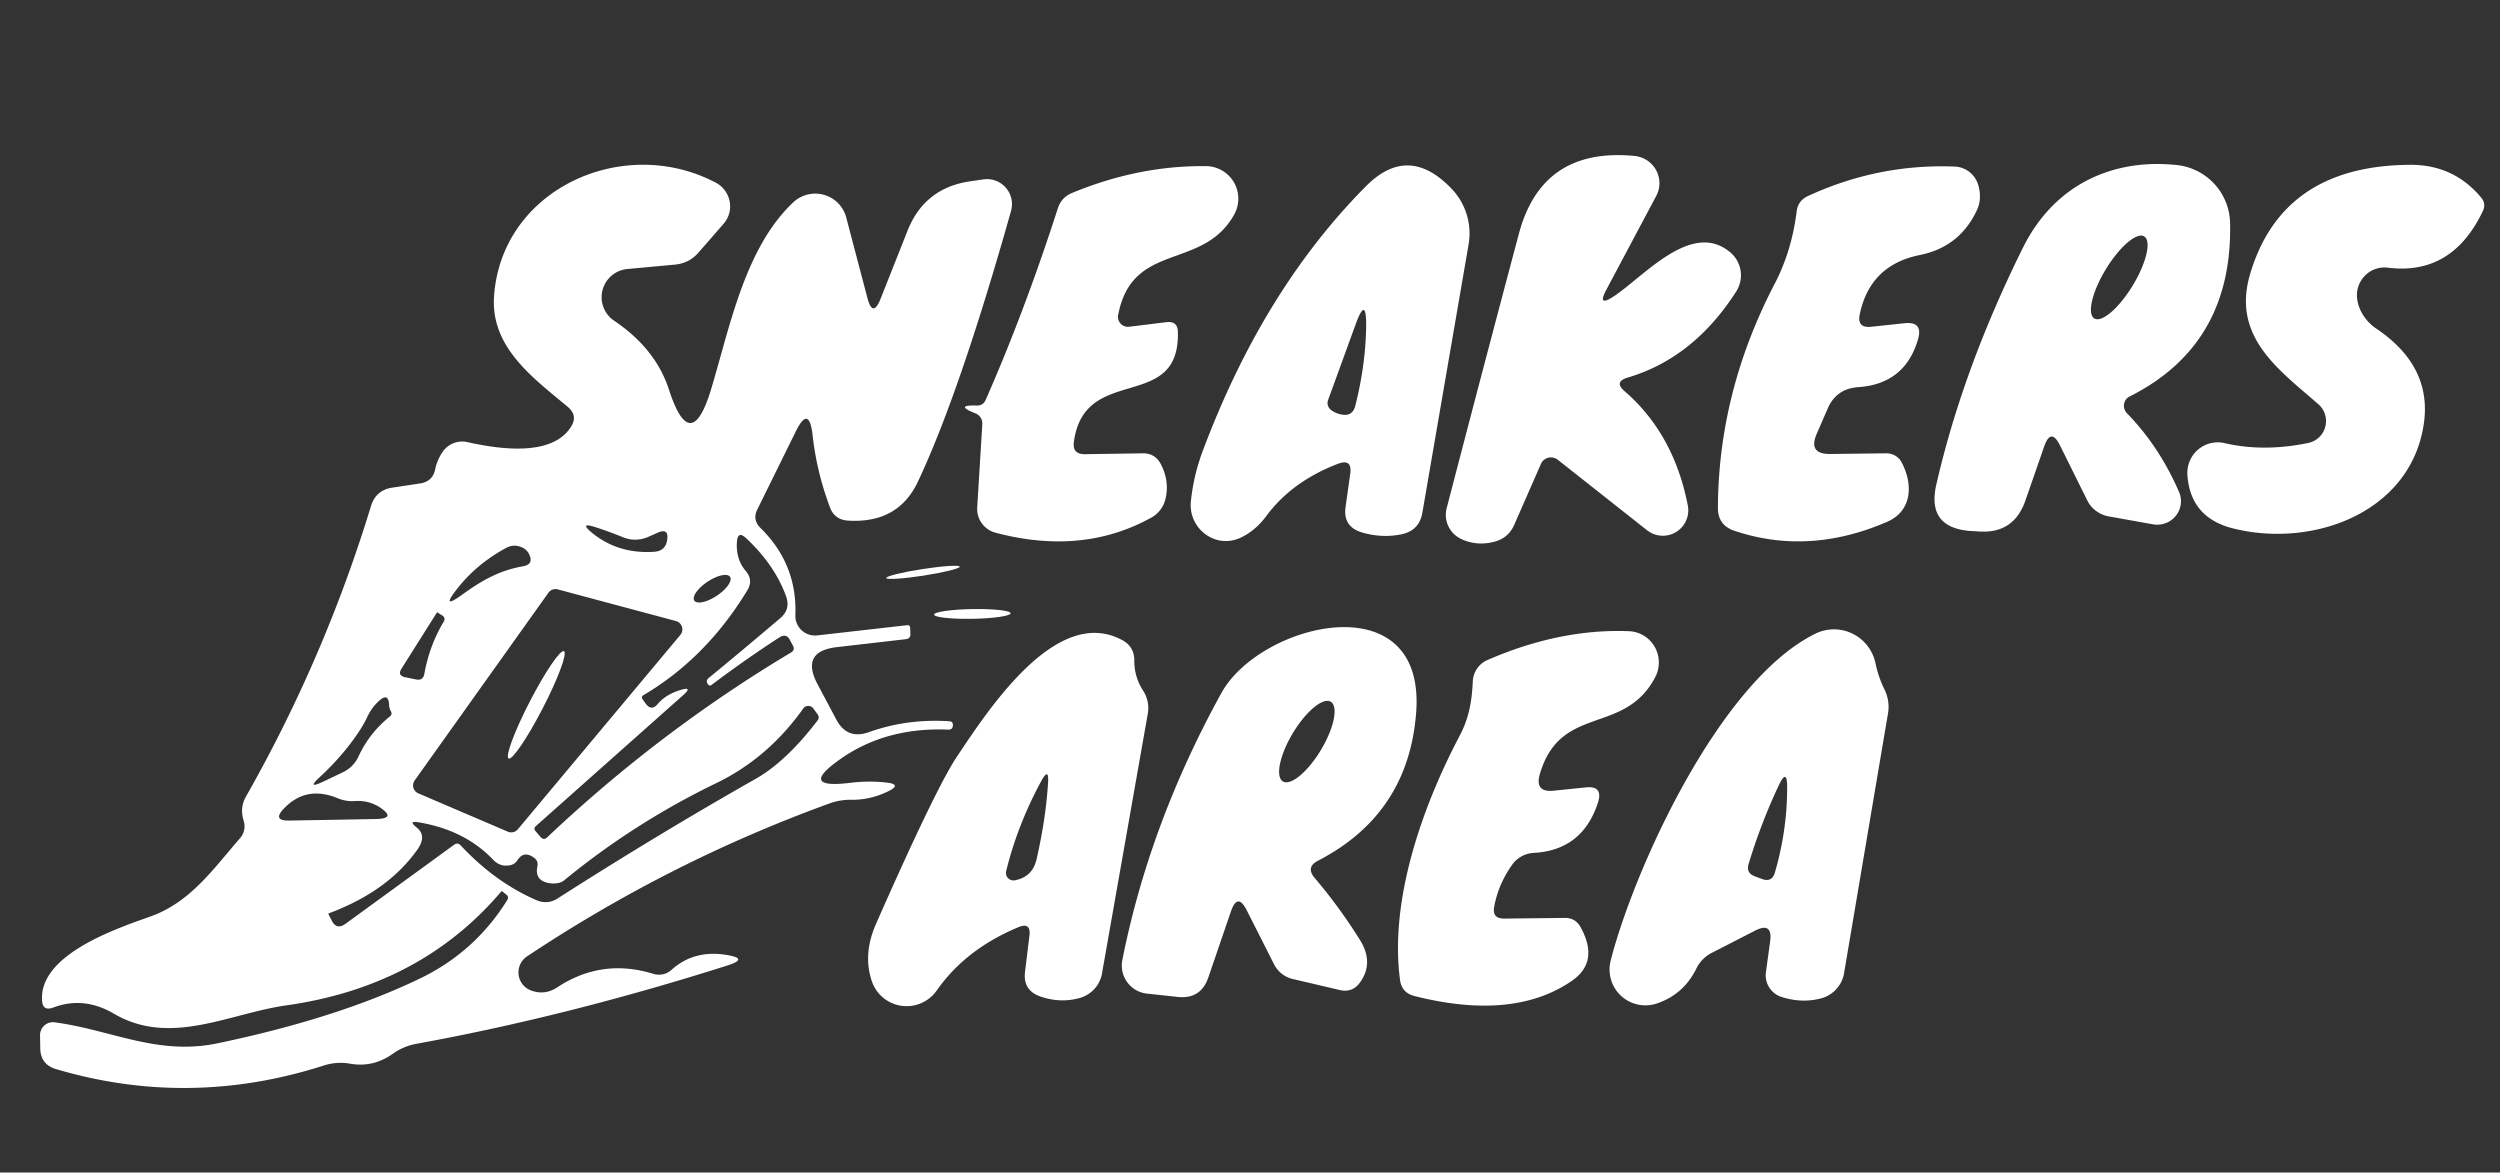 <?xml version="1.0" encoding="UTF-8" standalone="no"?>
<!DOCTYPE svg PUBLIC "-//W3C//DTD SVG 1.1//EN" "http://www.w3.org/Graphics/SVG/1.1/DTD/svg11.dtd">
<svg xmlns="http://www.w3.org/2000/svg" version="1.1" viewBox="0.00 0.00 113.00 53.00">
<rect x="0.00" y="0.00" width="113.00" height="53.00" fill="#333333" stroke="none"/>
<path fill="#ffffff" d="
  M 72.95 13.39
  C 74.33 12.47 76.47 9.95 78.20 11.40
  A 1.36 1.35 -54.0 0 1 78.48 13.17
  Q 76.55 16.19 73.56 17.07
  Q 72.94 17.26 73.43 17.68
  Q 75.66 19.61 76.29 22.85
  A 1.15 1.15 0.0 0 1 74.45 23.97
  L 70.41 20.78
  A 0.50 0.49 30.5 0 0 69.65 20.97
  L 68.44 23.73
  Q 68.18 24.31 67.57 24.48
  Q 66.76 24.70 66.04 24.36
  A 1.21 1.20 20.1 0 1 65.39 22.97
  Q 67.01 16.74 68.65 10.58
  Q 69.69 6.64 73.89 7.05
  A 1.24 1.23 16.8 0 1 74.86 8.86
  L 72.61 13.09
  Q 72.17 13.91 72.95 13.39
  Z"
/>
<path fill="#ffffff" d="
  M 92.39 20.20
  L 91.55 22.62
  Q 91.02 24.15 89.41 24.02
  L 89.06 24.00
  Q 87.08 23.85 87.52 21.91
  Q 88.72 16.67 91.44 11.19
  C 92.84 8.37 95.46 7.15 98.39 7.46
  A 2.69 2.69 0.0 0 1 100.80 10.08
  Q 100.92 15.58 96.26 17.92
  A 0.48 0.47 54.5 0 0 96.14 18.68
  Q 97.60 20.18 98.49 22.23
  A 1.07 1.06 -6.6 0 1 97.32 23.70
  L 95.31 23.34
  A 1.35 1.34 -8.0 0 1 94.34 22.61
  L 93.12 20.15
  Q 92.70 19.29 92.39 20.20
  Z
  M 94.663 14.394
  A 2.17 0.71 121.3 0 0 96.397 12.909
  A 2.17 0.71 121.3 0 0 96.917 10.686
  A 2.17 0.71 121.3 0 0 95.183 12.171
  A 2.17 0.71 121.3 0 0 94.663 14.394
  Z"
/>
<path fill="#ffffff" d="
  M 22.67 40.28
  Q 19.03 44.58 12.96 45.44
  C 10.37 45.80 7.71 47.32 5.15 45.82
  Q 3.79 45.02 2.41 45.54
  Q 1.93 45.72 1.90 45.22
  C 1.77 43.16 5.21 41.99 6.76 41.44
  C 8.59 40.80 9.61 39.31 10.83 37.91
  Q 11.15 37.55 11.01 37.08
  Q 10.83 36.51 11.12 36.00
  Q 14.67 29.75 16.77 22.87
  Q 16.99 22.15 17.74 22.04
  L 19.00 21.85
  Q 19.56 21.76 19.67 21.21
  Q 19.77 20.75 20.04 20.38
  A 1.07 1.06 -65.3 0 1 21.11 19.98
  C 22.45 20.28 24.90 20.68 25.79 19.32
  Q 26.15 18.79 25.65 18.38
  C 24.11 17.09 22.18 15.71 22.33 13.41
  C 22.65 8.54 28.18 6.05 32.36 8.26
  A 1.21 1.20 34.4 0 1 32.71 10.11
  L 31.56 11.43
  Q 31.14 11.90 30.51 11.96
  L 28.35 12.16
  A 1.28 1.28 0.0 0 0 27.75 14.49
  Q 29.64 15.76 30.24 17.62
  Q 31.22 20.63 32.14 17.60
  C 32.99 14.79 33.66 11.22 35.85 9.15
  A 1.45 1.45 0.0 0 1 38.25 9.83
  L 39.21 13.48
  Q 39.45 14.38 39.80 13.51
  L 41.02 10.43
  Q 41.78 8.51 43.82 8.20
  L 44.44 8.11
  A 1.13 1.13 0.0 0 1 45.70 9.53
  Q 43.38 17.76 41.49 21.77
  Q 40.59 23.68 38.31 23.53
  Q 37.71 23.48 37.51 22.92
  Q 36.91 21.32 36.73 19.67
  Q 36.57 18.26 35.95 19.54
  L 34.23 23.03
  Q 34.00 23.49 34.37 23.86
  Q 36.04 25.50 35.95 27.80
  A 0.89 0.89 0.0 0 0 36.94 28.72
  L 40.99 28.26
  Q 41.13 28.24 41.14 28.38
  L 41.15 28.65
  Q 41.16 28.86 40.95 28.89
  L 37.83 29.25
  Q 36.17 29.44 36.95 30.92
  L 37.80 32.52
  Q 38.29 33.45 39.28 33.09
  Q 41.00 32.48 42.90 32.60
  Q 43.08 32.61 43.07 32.78
  L 43.07 32.79
  Q 43.06 32.98 42.87 32.98
  Q 40.03 32.86 37.97 34.32
  Q 36.07 35.66 38.38 35.39
  Q 39.24 35.28 40.05 35.37
  Q 40.81 35.45 40.12 35.78
  Q 39.33 36.16 38.49 36.15
  Q 37.97 36.14 37.48 36.32
  Q 30.25 38.95 23.82 43.23
  A 0.87 0.87 0.0 0 0 23.98 44.76
  Q 24.62 45.01 25.20 44.62
  Q 27.21 43.30 29.54 44.02
  A 0.85 0.83 31.3 0 0 30.36 43.83
  Q 31.39 42.91 32.88 43.17
  Q 33.84 43.33 32.91 43.63
  Q 25.64 45.94 18.82 47.18
  Q 18.23 47.29 17.74 47.64
  Q 16.86 48.26 15.83 48.08
  A 2.47 2.39 40.2 0 0 14.64 48.16
  Q 8.56 50.11 2.52 48.32
  Q 1.84 48.11 1.82 47.40
  L 1.81 46.80
  A 0.59 0.58 -86.3 0 1 2.48 46.21
  C 5.06 46.56 7.12 47.72 9.82 47.16
  Q 15.24 46.03 18.98 44.23
  Q 21.47 43.03 22.93 40.68
  Q 23.01 40.54 22.89 40.44
  L 22.69 40.28
  Q 22.68 40.27 22.67 40.28
  Z
  M 29.57 24.94
  Q 30.06 24.91 30.15 24.44
  Q 30.26 23.83 29.70 24.09
  L 29.34 24.25
  Q 28.75 24.52 28.15 24.28
  Q 27.54 24.03 26.92 23.83
  Q 26.14 23.58 26.78 24.10
  Q 27.96 25.05 29.57 24.94
  Z
  M 30.88 31.42
  L 24.22 37.34
  Q 24.10 37.45 24.21 37.57
  L 24.44 37.84
  Q 24.58 37.99 24.73 37.85
  Q 29.82 33.04 35.76 29.49
  Q 35.94 29.38 35.85 29.20
  L 35.71 28.94
  Q 35.55 28.61 35.23 28.81
  Q 33.76 29.76 32.16 30.96
  Q 32.08 31.02 32.02 30.95
  L 32.01 30.94
  Q 31.87 30.78 32.04 30.64
  Q 33.60 29.36 35.28 27.93
  Q 35.73 27.54 35.54 26.98
  Q 35.04 25.56 33.72 24.32
  Q 33.35 23.98 33.31 24.48
  Q 33.25 25.27 33.71 25.81
  Q 34.06 26.22 33.78 26.68
  Q 31.92 29.75 29.07 31.43
  A 0.12 0.11 57.4 0 0 29.04 31.60
  L 29.19 31.81
  Q 29.45 32.15 29.72 31.83
  Q 30.09 31.39 30.75 31.19
  Q 31.34 31.01 30.88 31.42
  Z
  M 20.89 26.88
  C 21.77 26.24 22.56 25.79 23.62 25.60
  Q 24.16 25.51 23.90 25.02
  Q 23.82 24.87 23.67 24.78
  Q 23.25 24.55 22.85 24.78
  Q 21.52 25.51 20.65 26.63
  Q 19.90 27.59 20.89 26.88
  Z
  M 32.998 26.073
  A 0.97 0.38 -33.6 0 0 31.98 26.294
  A 0.97 0.38 -33.6 0 0 31.382 27.147
  A 0.97 0.38 -33.6 0 0 32.4 26.927
  A 0.97 0.38 -33.6 0 0 32.998 26.073
  Z
  M 18.74 35.28
  A 0.39 0.39 0.0 0 0 18.91 35.86
  L 22.95 37.59
  A 0.39 0.39 0.0 0 0 23.41 37.48
  L 30.75 28.70
  A 0.39 0.39 0.0 0 0 30.55 28.07
  L 25.21 26.64
  A 0.39 0.39 0.0 0 0 24.79 26.79
  L 18.74 35.28
  Z
  M 19.77 27.68
  A 0.07 0.01 -55.9 0 0 19.72 27.73
  L 18.15 30.22
  Q 17.95 30.53 18.31 30.61
  L 18.80 30.71
  Q 19.12 30.78 19.18 30.46
  Q 19.41 29.18 20.05 28.11
  Q 20.16 27.93 19.99 27.82
  L 19.77 27.68
  Z
  M 16.62 32.37
  A 5.96 4.56 82.4 0 1 16.19 33.12
  Q 15.50 34.15 14.48 35.10
  Q 13.81 35.71 14.63 35.32
  L 15.49 34.91
  Q 15.99 34.67 16.21 34.18
  Q 16.71 33.11 17.63 32.38
  Q 17.74 32.28 17.67 32.15
  Q 17.60 32.03 17.59 31.90
  Q 17.57 31.26 17.11 31.70
  Q 16.80 31.99 16.62 32.37
  Z
  M 18.88 38.38
  Q 17.55 40.28 14.87 41.28
  Q 14.83 41.29 14.85 41.33
  L 15.00 41.62
  Q 15.22 42.04 15.61 41.76
  L 20.53 38.18
  Q 20.69 38.07 20.82 38.21
  Q 22.37 39.87 24.23 40.68
  Q 24.75 40.91 25.22 40.60
  Q 29.72 37.72 34.18 35.19
  C 35.25 34.58 36.21 33.54 36.95 32.57
  Q 37.06 32.43 36.95 32.28
  L 36.76 32.02
  A 0.28 0.28 0.0 0 0 36.31 32.02
  Q 34.72 34.26 32.39 35.39
  Q 28.67 37.19 25.50 39.79
  Q 25.36 39.90 25.19 39.92
  Q 24.99 39.95 24.78 39.91
  Q 24.16 39.78 24.29 39.16
  Q 24.35 38.89 24.08 38.73
  Q 23.66 38.46 23.39 38.88
  Q 23.28 39.05 23.09 39.10
  Q 22.63 39.21 22.30 38.87
  Q 21.02 37.52 18.93 37.17
  Q 18.43 37.08 18.83 37.40
  Q 19.30 37.77 18.88 38.38
  Z
  M 15.29 36.09
  Q 13.84 35.48 12.83 36.55
  Q 12.30 37.10 13.07 37.09
  L 16.99 37.02
  Q 17.95 37.00 17.15 36.48
  Q 16.64 36.16 16.01 36.21
  Q 15.64 36.23 15.29 36.09
  Z"
/>
<path fill="#ffffff" d="
  M 49.03 20.53
  L 51.64 20.49
  Q 52.21 20.48 52.47 20.98
  Q 52.87 21.75 52.68 22.55
  A 1.30 1.30 0.0 0 1 52.05 23.39
  Q 48.94 25.12 45.00 24.08
  A 1.12 1.11 9.5 0 1 44.17 22.93
  L 44.40 19.18
  A 0.56 0.47 39.6 0 0 44.35 18.92
  Q 44.26 18.75 44.08 18.68
  Q 43.12 18.30 44.15 18.33
  Q 44.43 18.34 44.55 18.08
  Q 46.30 14.11 47.81 9.43
  Q 47.97 8.92 48.46 8.72
  Q 51.49 7.47 54.52 7.51
  A 1.47 1.47 0.0 0 1 55.80 9.67
  C 54.39 12.26 51.18 10.87 50.54 14.24
  A 0.45 0.45 0.0 0 0 51.03 14.77
  L 52.74 14.56
  Q 53.23 14.51 53.24 15.00
  C 53.34 18.68 49.02 16.41 48.54 19.97
  Q 48.46 20.53 49.03 20.53
  Z"
/>
<path fill="#ffffff" d="
  M 60.46 20.97
  Q 58.40 21.76 57.24 23.32
  Q 56.73 24.01 56.04 24.32
  C 54.90 24.82 53.69 23.86 53.83 22.64
  Q 53.95 21.50 54.35 20.42
  Q 57.09 13.09 61.76 8.40
  Q 63.67 6.49 65.62 8.54
  A 2.93 2.91 -62.0 0 1 66.38 11.05
  L 64.29 23.18
  Q 64.15 23.98 63.35 24.15
  Q 62.47 24.33 61.57 24.07
  Q 60.69 23.81 60.82 22.91
  L 61.03 21.42
  Q 61.13 20.71 60.46 20.97
  Z
  M 60.16 18.53
  Q 60.36 18.68 60.61 18.73
  Q 61.13 18.85 61.26 18.34
  Q 61.72 16.52 61.75 14.79
  Q 61.77 13.28 61.26 14.70
  L 60.03 18.08
  A 0.40 0.39 29.3 0 0 60.16 18.53
  Z"
/>
<path fill="#ffffff" d="
  M 82.73 20.52
  L 85.25 20.49
  A 0.78 0.77 -13.9 0 1 85.96 20.91
  C 86.48 21.90 86.43 23.10 85.29 23.59
  Q 81.75 25.12 78.39 23.99
  Q 77.65 23.74 77.65 22.96
  Q 77.67 17.69 80.24 12.78
  C 80.76 11.77 81.07 10.68 81.21 9.55
  Q 81.27 9.07 81.72 8.86
  Q 84.91 7.39 88.37 7.53
  A 1.16 1.15 82.7 0 1 89.41 8.34
  Q 89.60 8.97 89.36 9.49
  Q 88.58 11.17 86.76 11.53
  Q 84.52 11.99 84.06 14.21
  Q 83.93 14.84 84.58 14.77
  L 86.08 14.61
  Q 86.94 14.52 86.69 15.35
  Q 86.10 17.36 83.98 17.50
  Q 83.00 17.57 82.61 18.47
  L 82.12 19.60
  Q 81.71 20.53 82.73 20.52
  Z"
/>
<path fill="#ffffff" d="
  M 104.80 18.28
  C 102.98 16.69 100.86 15.22 101.71 12.37
  Q 103.17 7.48 108.94 7.45
  Q 110.90 7.44 112.14 8.92
  Q 112.39 9.21 112.22 9.55
  Q 110.83 12.46 107.93 12.10
  A 1.23 1.23 0.0 0 0 106.80 12.57
  C 106.21 13.33 106.69 14.37 107.39 14.84
  Q 109.96 16.56 109.55 19.20
  C 108.93 23.22 104.46 24.80 100.88 23.87
  Q 98.99 23.37 98.87 21.45
  A 1.38 1.37 -85.1 0 1 100.55 20.03
  Q 102.33 20.44 104.34 20.02
  A 1.01 1.01 0.0 0 0 104.80 18.28
  Z"
/>
<ellipse fill="#ffffff" cx="0.00" cy="0.00" transform="translate(41.72,25.87) rotate(-8.8)" rx="1.68" ry="0.15"/>
<ellipse fill="#ffffff" cx="0.00" cy="0.00" transform="translate(43.95,27.75) rotate(-1.0)" rx="1.73" ry="0.22"/>
<path fill="#ffffff" d="
  M 55.64 41.19
  L 54.62 44.17
  Q 54.28 45.18 53.22 45.06
  L 51.84 44.91
  A 1.28 1.27 -81.3 0 1 50.73 43.39
  Q 51.96 37.21 55.21 31.32
  C 56.95 28.16 64.46 26.28 64.01 32.21
  Q 63.66 36.79 59.58 38.90
  Q 59.01 39.19 59.42 39.68
  Q 60.52 40.97 61.46 42.47
  Q 62.12 43.51 61.47 44.41
  Q 61.13 44.88 60.56 44.75
  L 58.43 44.25
  A 1.27 1.25 82.5 0 1 57.59 43.59
  L 56.35 41.14
  Q 55.94 40.33 55.64 41.19
  Z
  M 57.988 35.32
  A 2.10 0.74 121.0 0 0 59.704 33.901
  A 2.10 0.74 121.0 0 0 60.152 31.72
  A 2.10 0.74 121.0 0 0 58.436 33.139
  A 2.10 0.74 121.0 0 0 57.988 35.32
  Z"
/>
<path fill="#ffffff" d="
  M 46.03 41.91
  Q 43.65 42.90 42.34 44.77
  A 1.66 1.66 0.0 0 1 39.41 44.36
  Q 38.99 43.13 39.60 41.75
  Q 42.29 35.65 43.24 34.22
  C 44.67 32.08 47.75 27.33 50.72 28.93
  Q 51.28 29.23 51.27 29.87
  Q 51.27 30.60 51.67 31.22
  A 1.45 1.44 33.8 0 1 51.88 32.26
  L 49.81 44.00
  A 1.41 1.39 -3.1 0 1 48.80 45.11
  Q 47.94 45.35 47.05 45.05
  Q 46.23 44.78 46.33 43.93
  L 46.53 42.30
  Q 46.61 41.67 46.03 41.91
  Z
  M 46.86 38.81
  Q 47.27 37.00 47.37 35.42
  Q 47.43 34.62 47.05 35.33
  Q 45.98 37.32 45.48 39.37
  A 0.34 0.34 0.0 0 0 45.87 39.79
  Q 46.68 39.64 46.86 38.81
  Z"
/>
<path fill="#ffffff" d="
  M 68.00 41.52
  L 70.72 41.49
  Q 71.21 41.48 71.45 41.92
  Q 72.30 43.48 71.04 44.34
  Q 68.40 46.15 63.93 45.02
  Q 63.35 44.87 63.28 44.28
  C 62.81 40.73 64.24 36.55 65.98 33.25
  C 66.40 32.45 66.53 31.69 66.57 30.80
  A 1.11 1.10 79.9 0 1 67.24 29.83
  Q 70.51 28.41 73.62 28.53
  A 1.42 1.41 -75.2 0 1 74.82 30.60
  C 73.43 33.27 70.54 31.79 69.60 34.99
  Q 69.36 35.83 70.23 35.74
  L 71.68 35.59
  Q 72.47 35.51 72.23 36.27
  Q 71.53 38.43 69.33 38.55
  A 1.28 1.28 0.0 0 0 68.34 39.10
  Q 67.73 39.96 67.54 40.97
  Q 67.43 41.53 68.00 41.52
  Z"
/>
<path fill="#ffffff" d="
  M 79.32 42.07
  L 77.37 43.07
  A 1.56 1.56 0.0 0 0 76.69 43.75
  Q 76.11 44.95 74.88 45.36
  A 1.62 1.62 0.0 0 1 72.80 43.43
  C 73.81 39.44 77.66 30.82 82.04 28.65
  A 1.92 1.91 70.8 0 1 84.77 29.97
  Q 84.90 30.60 85.19 31.19
  A 1.76 1.72 37.4 0 1 85.34 32.23
  L 83.35 44.00
  A 1.43 1.42 -2.3 0 1 82.30 45.13
  Q 81.45 45.35 80.55 45.07
  A 1.03 1.03 0.0 0 1 79.82 43.94
  L 80.01 42.55
  Q 80.13 41.65 79.32 42.07
  Z
  M 79.32 39.61
  L 79.64 39.73
  Q 80.10 39.90 80.23 39.42
  Q 80.78 37.53 80.78 35.59
  Q 80.78 34.69 80.40 35.50
  Q 79.61 37.17 79.04 39.04
  Q 78.91 39.46 79.32 39.61
  Z"
/>
<ellipse fill="#ffffff" cx="0.00" cy="0.00" transform="translate(24.24,31.86) rotate(117.3)" rx="2.73" ry="0.33"/>
</svg>
